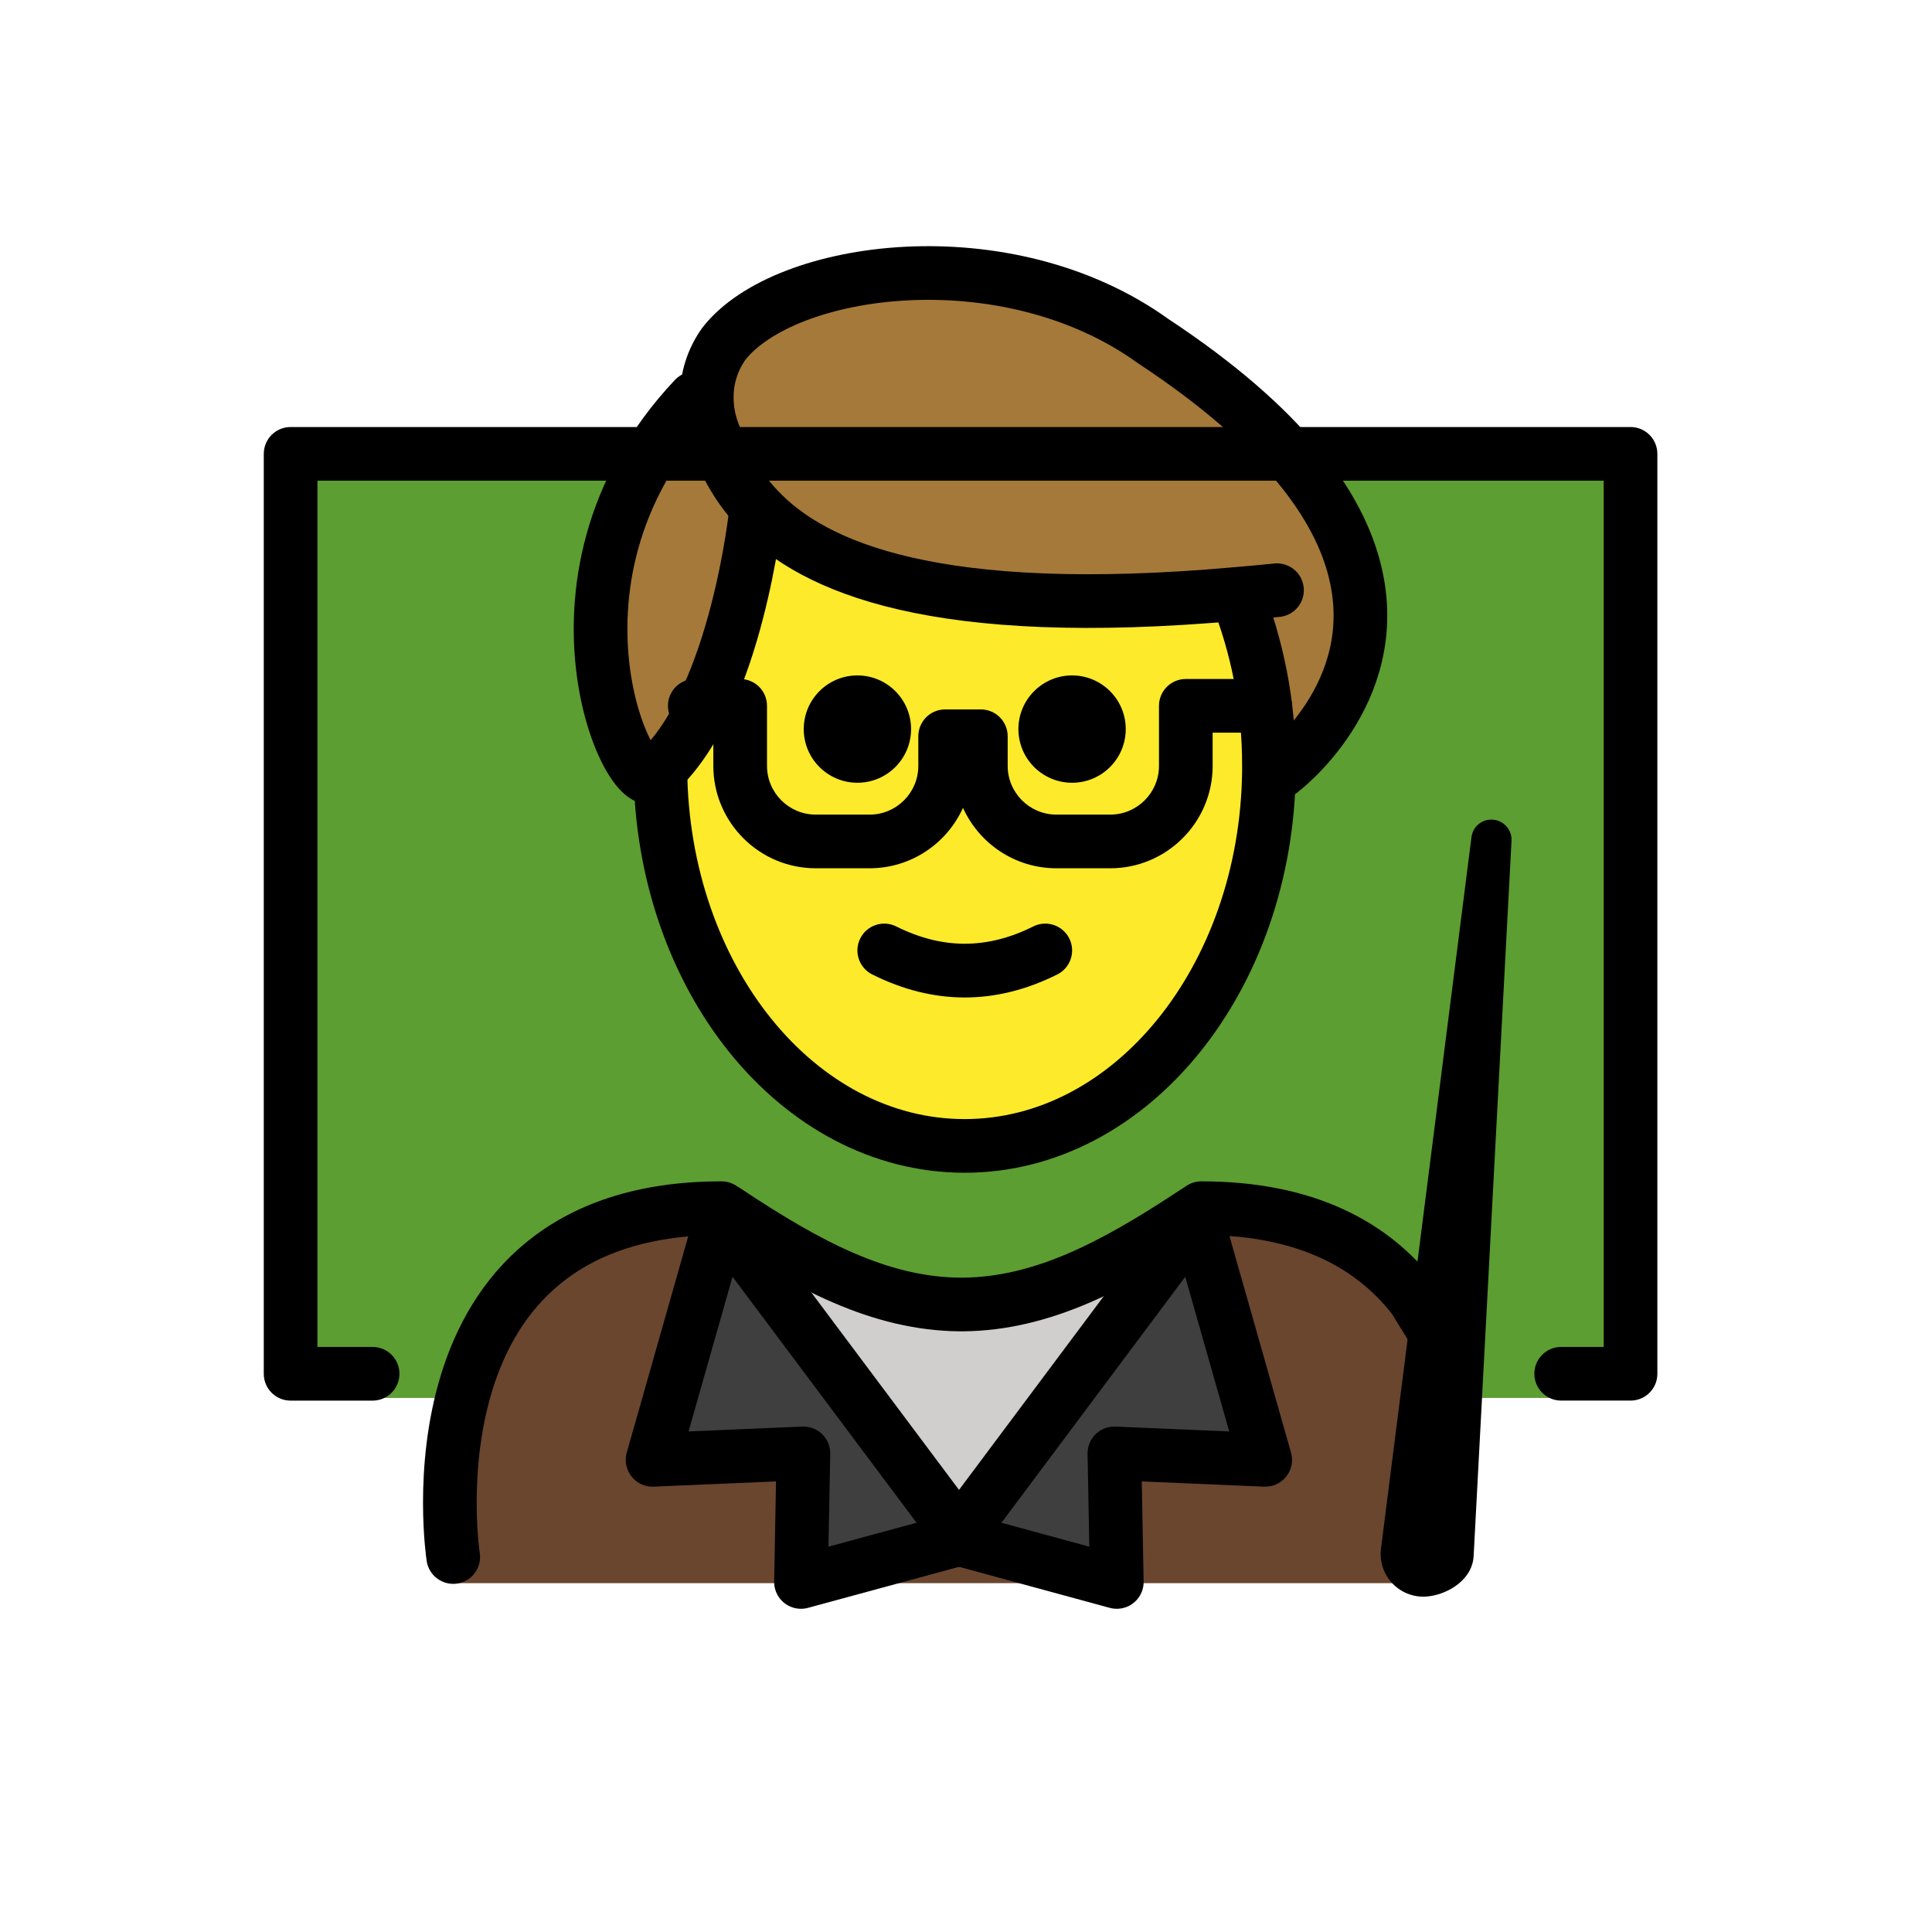 <svg id="emoji" xmlns="http://www.w3.org/2000/svg" viewBox="0 0 72 72">
  
  <g id="color">
    <polyline fill="#5c9e31" points="13.886,52.097 10.83,52.097 10.83,16.914 19.822,16.914 36.328,16.914 
			52.039,16.914 60.766,16.914 60.766,52.097 56.681,52.097 		" stroke="none"></polyline>
    <path fill="#6a462f" d="M53.88,58.999c0,0,2.7-14.137-9.3-14.137c-3.192,2.119-5.926,3.584-9,3.578h0.125
			c-3.074,0.006-5.808-1.458-9-3.578c-12,0-10,14.137-10,14.137" stroke="none"></path>
    <path fill="#a57939" d="M50.5,21.314c1.11,4.55-2.78,7.44-2.78,7.44l-0.43-0.01c0-0.07,0-0.14,0-0.21
				c0-1.16-0.11-2.29-0.32-3.36c-0.21-1.07-0.51-2.08-0.89-3.03v-0.01c0.49-0.04,0.99-0.09,1.51-0.14L50.5,21.314z" stroke="none"></path>
    <path fill="#a57939" d="M50.5,21.314l-2.91,0.68c-0.52,0.05-1.02,0.1-1.51,0.14c-11.23,1-15.76-0.99-17.81-3.15
				c-0.98-1.02-1.39-2.09-1.7-2.89c-0.15-0.4-0.23-0.84-0.23-1.26c-0.01-0.72,0.21-1.43,0.64-2.03c2.27-2.89,10.52-4.04,16-0.09
				C47.86,15.934,49.91,18.864,50.5,21.314z" stroke="none"></path>
    <path fill="#a57939" d="M24.61,28.665c-0.03,0.03-0.06,0.06-0.09,0.09c-0.73,1.8-5.14-7.02,1.36-13.91l0.46-0.01
				c0,0.42,0.08,0.86,0.23,1.26c0.31,0.8,0.72,1.87,1.7,2.89l-0.1,0.1C28.17,19.084,27.46,25.884,24.61,28.665z" stroke="none"></path>
    <polygon fill="#3F3F3F" points="44.58,45.364 47.15,54.404 41.53,54.164 41.62,58.955 35.74,57.355 
				35.83,57.325 35.74,57.194 			" stroke="none"></polygon>
    <path fill="#d0cfce" d="M44.48,45.215l0.1,0.15l-8.84,11.83l-8.85-11.83l0.16-0.24c3.08,2.05,5.75,3.46,8.72,3.49
				c0.01,0,0.02,0,0.03,0h0.09C38.82,48.584,41.45,47.215,44.48,45.215z" stroke="none"></path>
    <polygon fill="#3F3F3F" points="35.74,57.194 35.64,57.325 35.74,57.355 29.85,58.955 29.94,54.164 
				24.32,54.404 26.89,45.364 			" stroke="none"></polygon>
  </g>
  <g id="hair">
  </g>
  <g id="skin">
    <path fill="#fcea2b" d="M47.169,28.537c0-2.284-0.432-4.441-1.199-6.351c-7.45,0.689-15.839-0.043-18.13-3.704
			c-0.161,3.435-1.046,6.473-3.348,10.055c0,7.828,5.077,14.173,11.339,14.173S47.169,36.364,47.169,28.537z" stroke="none"></path>
  </g>
  <g id="skin-shadow">
  </g>
  <g id="line">
    <path d="M60.766,52.196h-2.585c-0.553,0-1-0.447-1-1s0.447-1,1-1h1.585V17.914H11.83v32.283h2.056
			c0.553,0,1,0.447,1,1s-0.447,1-1,1h-3.056c-0.553,0-1-0.447-1-1V16.914c0-0.552,0.447-1,1-1h49.935
			c0.553,0,1,0.448,1,1v34.283C61.766,51.749,61.318,52.196,60.766,52.196z" fill="#000000" stroke="none"></path>
    <path d="M41.953,27.171c0,1.105-0.896,2-2,2c-1.103,0-2-0.895-2-2c0-1.103,0.896-2,2-2
			C41.056,25.171,41.953,26.067,41.953,27.171" fill="#000000" stroke="none"></path>
    <path d="M33.953,27.171c0,1.105-0.896,2-2,2c-1.103,0-2-0.895-2-2c0-1.103,0.896-2,2-2
			C33.056,25.171,33.953,26.067,33.953,27.171" fill="#000000" stroke="none"></path>
    <path d="M35.953,37.173c-1.152,0-2.304-0.286-3.447-0.858c-0.494-0.247-0.694-0.848-0.447-1.342
			c0.247-0.494,0.846-0.694,1.342-0.447c1.718,0.859,3.388,0.859,5.106,0c0.495-0.247,1.095-0.046,1.342,0.447
			c0.247,0.494,0.047,1.095-0.447,1.342C38.257,36.887,37.105,37.173,35.953,37.173z" fill="#000000" stroke="none"></path>
    <path fill="none" stroke="#000000" stroke-width="2" stroke-linecap="round" stroke-linejoin="round" stroke-miterlimit="10" d="
			M27.441,25.171"></path>
    <path d="M41.376,32.358h-2.007c-1.548,0-2.883-0.926-3.481-2.253c-0.599,1.327-1.934,2.253-3.481,2.253h-2.007
			c-2.104,0-3.816-1.712-3.816-3.816v-1.238h-0.692c-0.553,0-1-0.448-1-1c0-0.552,0.447-1,1-1h1.692
			c0.553,0,1,0.448,1,1v2.238c0,1.001,0.815,1.816,1.816,1.816h2.007c1.002,0,1.816-0.815,1.816-1.816v-1.104
			c0-0.552,0.447-1,1-1h1.33c0.553,0,1,0.448,1,1v1.104c0,1.001,0.815,1.816,1.816,1.816h2.007
			c1.002,0,1.816-0.815,1.816-1.816v-2.238c0-0.552,0.447-1,1-1h2.957c0.553,0,1,0.448,1,1c0,0.552-0.447,1-1,1h-1.957
			v1.238C45.192,30.646,43.48,32.358,41.376,32.358z" fill="#000000" stroke="none"></path>
    <path fill="none" stroke="#000000" stroke-width="2" stroke-linecap="round" stroke-linejoin="round" stroke-miterlimit="10" d="
				M24.61,28.535c0,0.04,0,0.09,0,0.13c0.06,7.76,5.11,14.04,11.34,14.04c6.2,0,11.25-6.24,11.34-13.96c0-0.07,0-0.14,0-0.21
				c0-1.16-0.11-2.29-0.32-3.36c-0.21-1.07-0.51-2.08-0.89-3.03"></path>
    <path fill="none" stroke="#000000" stroke-width="2" stroke-linecap="round" stroke-linejoin="round" stroke-miterlimit="10" d="
				M47.72,28.755c0,0,3.89-2.89,2.78-7.44c-0.59-2.45-2.64-5.38-7.52-8.6c-5.48-3.95-13.73-2.8-16,0.09
				c-0.43,0.6-0.65,1.31-0.64,2.03c0,0.42,0.08,0.86,0.23,1.26c0.31,0.8,0.72,1.87,1.7,2.89c2.05,2.16,6.58,4.15,17.81,3.15
				c0.49-0.04,0.99-0.09,1.51-0.14"></path>
    <path fill="none" stroke="#000000" stroke-width="2" stroke-linecap="round" stroke-linejoin="round" stroke-miterlimit="10" d="
				M25.88,14.845c-6.5,6.89-2.09,15.71-1.36,13.91c0.03-0.03,0.06-0.06,0.09-0.09c2.85-2.78,3.56-9.58,3.56-9.58"></path>
    <path fill="none" stroke="#000000" stroke-width="2" stroke-linecap="round" stroke-linejoin="round" stroke-miterlimit="10" d="
				M16.89,58.025c0,0-2-13,10-13c0.05,0.04,0.11,0.07,0.16,0.1c3.08,2.05,5.75,3.46,8.72,3.49c0.01,0,0.02,0,0.03,0h0.09
				c2.93-0.03,5.56-1.4,8.59-3.4c0.1-0.06,0.19-0.12,0.29-0.19c3.99,0,6.43,1.44,7.92,3.36l0.78,1.26"></path>
    <polygon fill="none" stroke="#000000" stroke-width="2" stroke-linecap="round" stroke-linejoin="round" stroke-miterlimit="10" points="
				35.74,57.194 35.83,57.325 35.74,57.355 29.85,58.955 29.94,54.164 24.32,54.404 26.89,45.364 			"></polygon>
    <polygon fill="none" stroke="#000000" stroke-width="2" stroke-linecap="round" stroke-linejoin="round" stroke-miterlimit="10" points="
				35.74,57.194 35.64,57.325 35.74,57.355 41.62,58.955 41.53,54.164 47.15,54.404 44.58,45.364 			"></polygon>
    <path d="M53.044,58.752c-0.51,0-0.902-0.449-0.835-0.954l3.372-26.503L54.168,57.967
			C54.138,58.409,53.487,58.752,53.044,58.752L53.044,58.752z" fill="#000000" stroke="none"></path>
    <path d="M53.044,59.503c-0.46,0-0.896-0.198-1.198-0.544c-0.303-0.347-0.44-0.806-0.379-1.261l3.37-26.498
			c0.051-0.399,0.398-0.69,0.811-0.652c0.401,0.036,0.703,0.384,0.682,0.787L54.917,58.007
			C54.851,58.975,53.768,59.503,53.044,59.503z M53.754,51.602l-0.8,6.291l0.09,0.109
			c0.115,0,0.303-0.086,0.379-0.157L53.754,51.602z" fill="#000000" stroke="none"></path>
  </g>
</svg>